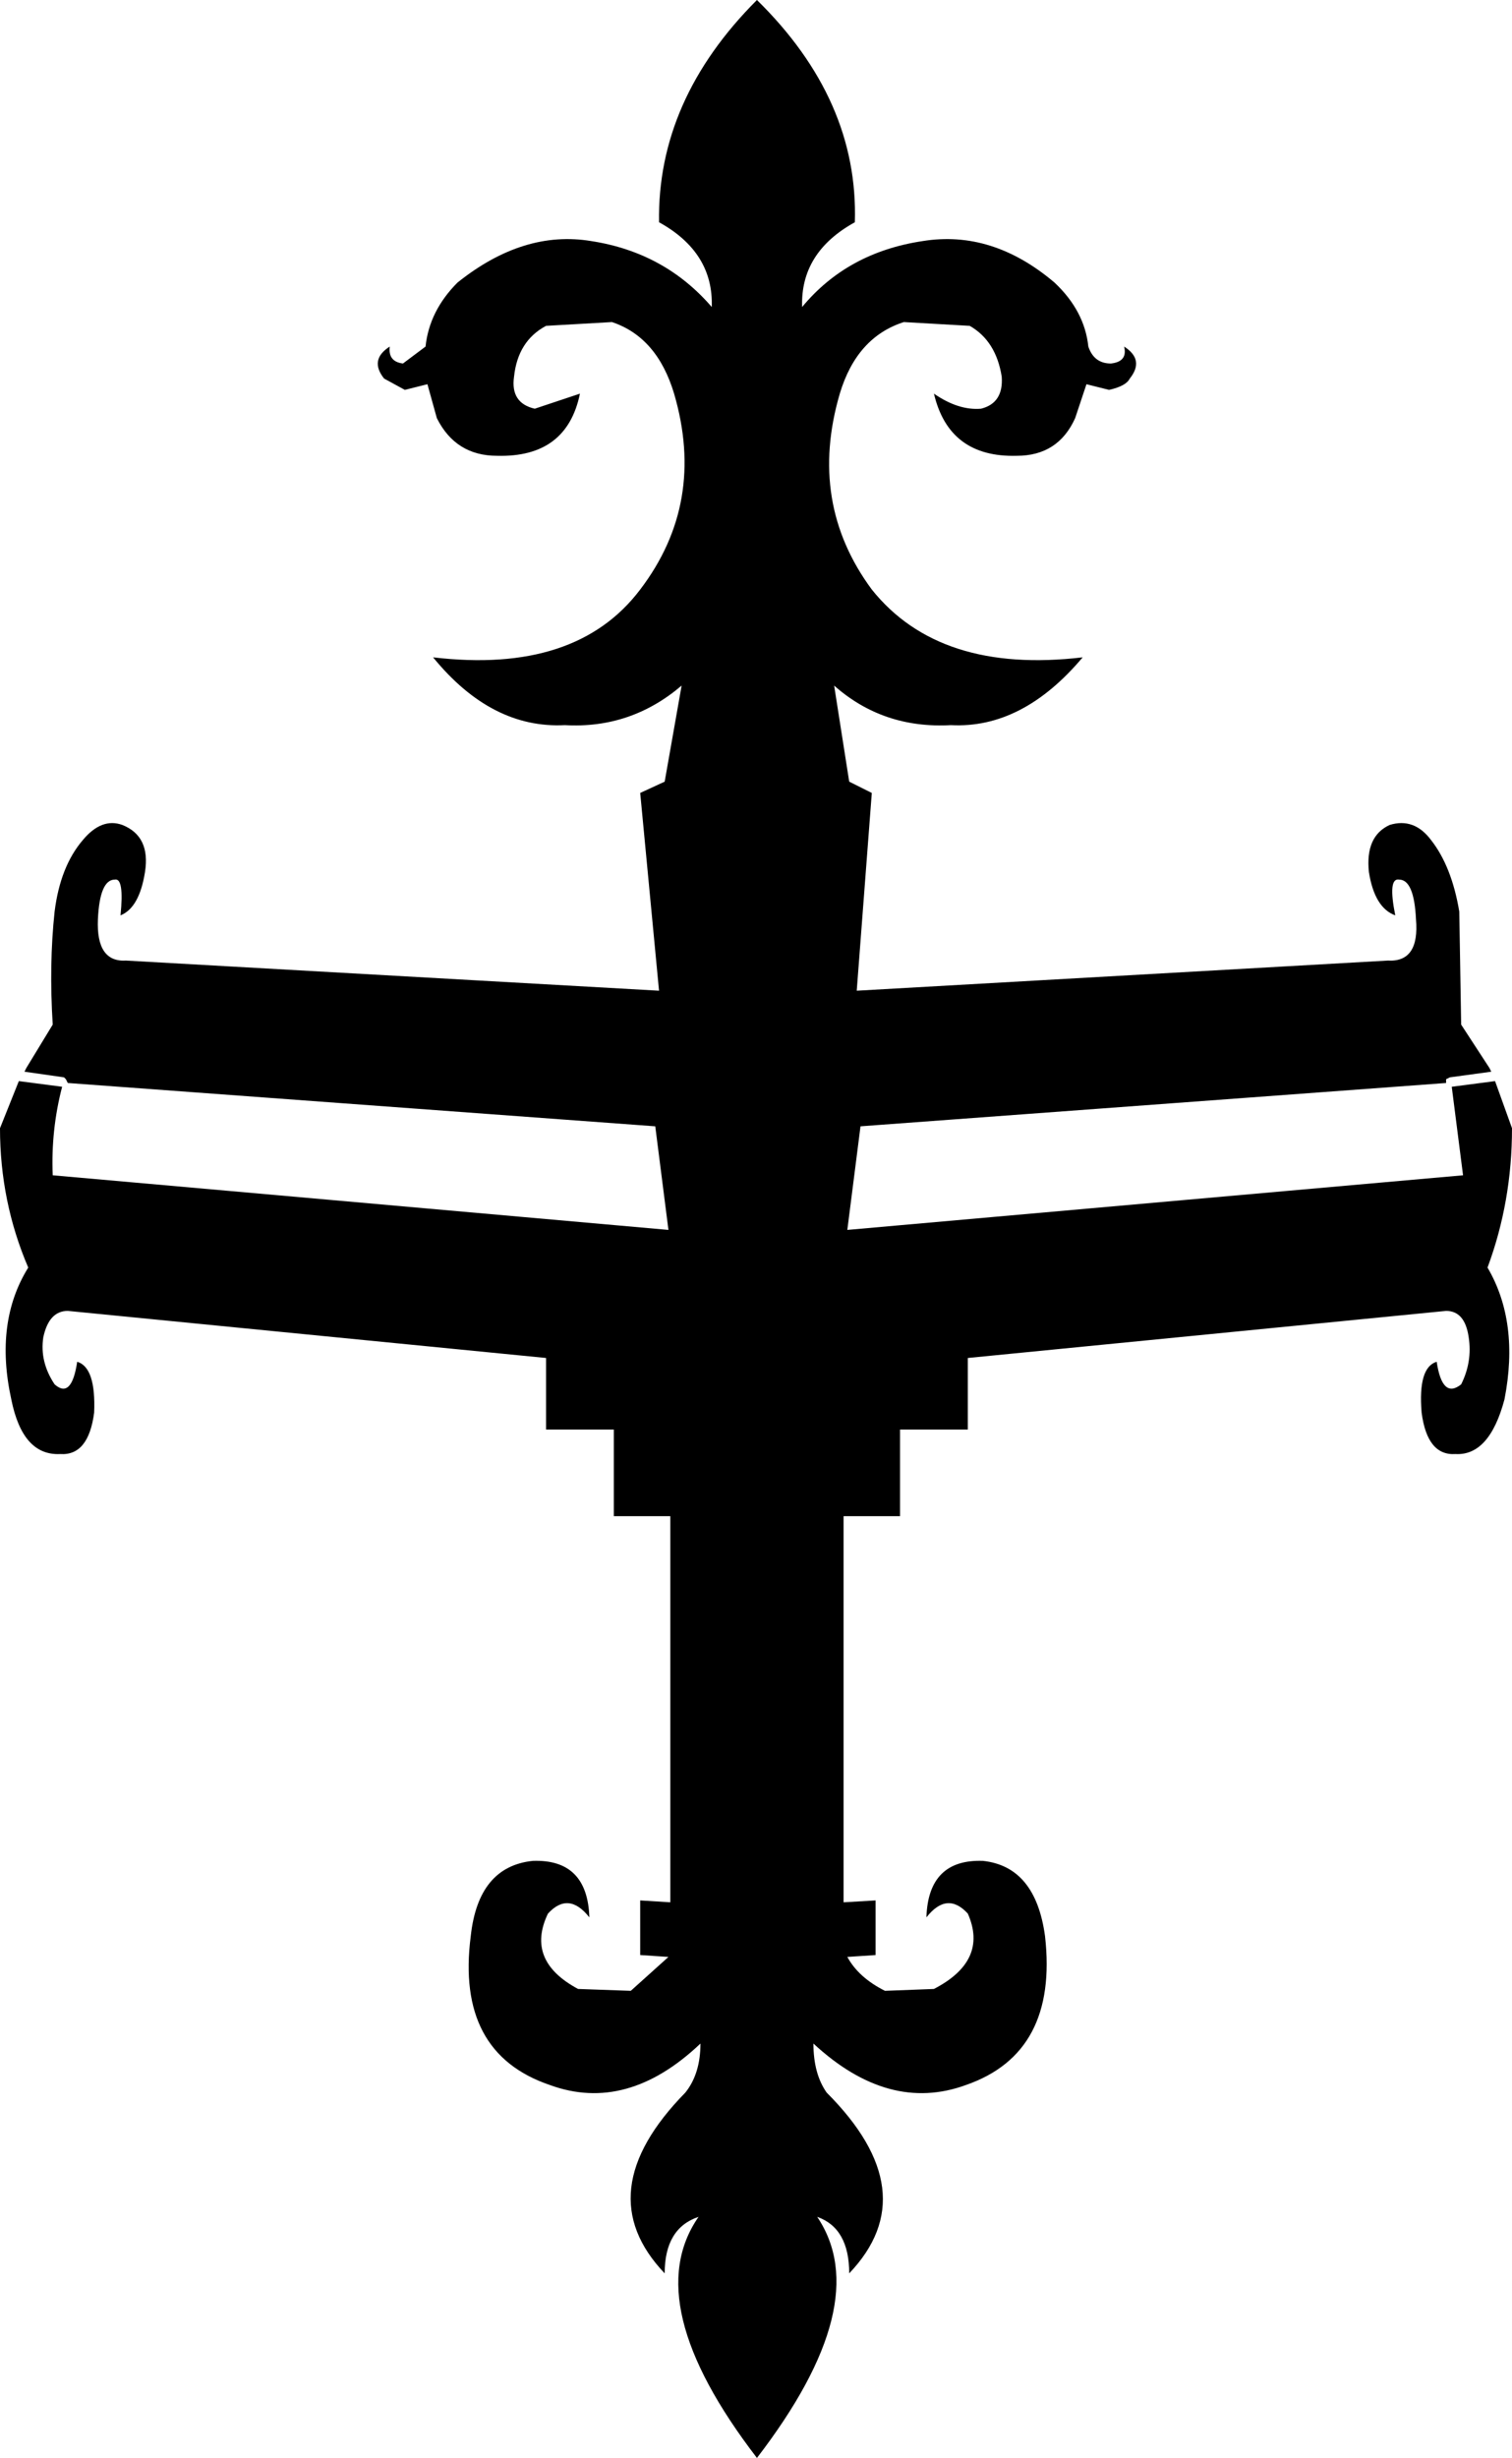 <?xml version="1.0" encoding="UTF-8" standalone="no"?>
<svg xmlns:xlink="http://www.w3.org/1999/xlink" height="65.25px" width="40.15px" xmlns="http://www.w3.org/2000/svg">
  <g transform="matrix(1.0, 0.0, 0.0, 1.0, -379.7, -154.6)">
    <path d="M402.4 160.5 Q400.95 161.3 401.0 162.75 402.2 161.3 404.2 161.0 406.05 160.7 407.7 162.1 408.5 162.85 408.6 163.8 408.75 164.25 409.2 164.25 409.65 164.2 409.55 163.8 410.1 164.15 409.7 164.65 409.6 164.85 409.15 164.95 L408.55 164.8 408.25 165.7 Q407.8 166.7 406.7 166.7 404.9 166.75 404.5 165.05 405.15 165.5 405.75 165.45 406.35 165.3 406.3 164.6 406.15 163.65 405.45 163.25 L403.7 163.15 Q402.45 163.55 402.0 165.05 401.15 167.95 402.85 170.25 404.65 172.5 408.45 172.05 406.85 173.95 404.95 173.85 403.15 173.95 401.85 172.8 L402.25 175.35 402.85 175.65 402.45 180.9 416.55 180.1 Q417.4 180.15 417.3 179.0 417.25 177.95 416.85 177.95 416.55 177.9 416.75 178.9 416.2 178.7 416.05 177.75 415.95 176.8 416.6 176.5 417.25 176.3 417.7 176.9 418.25 177.6 418.45 178.8 L418.5 181.8 419.25 182.95 419.3 183.05 418.2 183.2 418.1 183.25 418.1 183.35 402.55 184.5 402.2 187.25 418.55 185.8 418.25 183.45 419.4 183.3 419.85 184.55 Q419.85 186.5 419.2 188.25 420.05 189.7 419.65 191.75 419.25 193.25 418.35 193.2 417.6 193.25 417.45 192.1 417.35 190.9 417.85 190.75 418.0 191.75 418.5 191.35 418.8 190.75 418.7 190.1 418.6 189.4 418.1 189.4 L405.4 190.65 405.4 192.55 403.6 192.55 403.6 194.85 402.1 194.85 402.1 205.1 402.95 205.05 402.95 206.5 402.2 206.55 Q402.5 207.1 403.2 207.45 L404.5 207.4 Q405.95 206.65 405.4 205.4 404.85 204.8 404.3 205.5 404.35 203.95 405.8 204.0 407.2 204.15 407.45 206.0 407.8 209.1 405.35 209.95 403.3 210.7 401.3 208.85 401.3 209.65 401.65 210.15 404.3 212.8 402.25 214.95 402.25 213.75 401.4 213.45 402.95 215.75 399.8 219.85 396.65 215.75 398.25 213.45 397.35 213.75 397.35 214.95 395.3 212.8 397.9 210.15 398.3 209.65 398.3 208.85 396.35 210.7 394.3 209.95 391.8 209.1 392.2 206.0 392.4 204.15 393.85 204.0 395.3 203.95 395.35 205.5 394.8 204.8 394.25 205.4 393.65 206.65 395.05 207.4 L396.45 207.45 397.45 206.55 396.7 206.5 396.7 205.05 397.5 205.1 397.5 194.85 396.0 194.85 396.0 192.55 394.2 192.55 394.2 190.65 381.5 189.4 Q381.0 189.4 380.85 190.1 380.75 190.75 381.15 191.35 381.6 191.75 381.75 190.75 382.25 190.9 382.2 192.1 382.05 193.25 381.3 193.2 380.3 193.25 380.0 191.75 379.55 189.7 380.45 188.25 379.7 186.5 379.7 184.55 L380.2 183.3 381.35 183.45 Q381.05 184.6 381.1 185.8 L397.45 187.25 397.1 184.5 381.5 183.35 381.45 183.25 381.4 183.2 380.35 183.05 380.4 182.95 381.1 181.8 Q381.0 180.2 381.15 178.8 381.3 177.6 381.9 176.9 382.4 176.3 382.95 176.5 383.7 176.8 383.55 177.75 383.4 178.7 382.9 178.9 383.0 177.9 382.75 177.95 382.35 177.95 382.3 179.0 382.25 180.15 383.05 180.1 L397.2 180.9 396.7 175.65 397.35 175.35 397.8 172.8 Q396.45 173.95 394.7 173.85 392.75 173.95 391.2 172.05 395.0 172.5 396.7 170.25 398.45 167.95 397.6 165.05 397.15 163.55 395.95 163.15 L394.2 163.25 Q393.45 163.65 393.35 164.6 393.25 165.3 393.9 165.45 L395.1 165.05 Q394.75 166.75 392.9 166.7 391.8 166.7 391.3 165.7 L391.05 164.8 390.45 164.95 389.9 164.65 Q389.5 164.15 390.05 163.8 390.0 164.2 390.4 164.25 L391.0 163.8 Q391.1 162.85 391.85 162.1 393.6 160.7 395.4 161.0 397.35 161.3 398.6 162.75 398.65 161.3 397.2 160.5 397.15 157.25 399.8 154.6 402.5 157.25 402.4 160.5" fill="#000000" fill-rule="evenodd" stroke="none"/>
  </g>
</svg>

